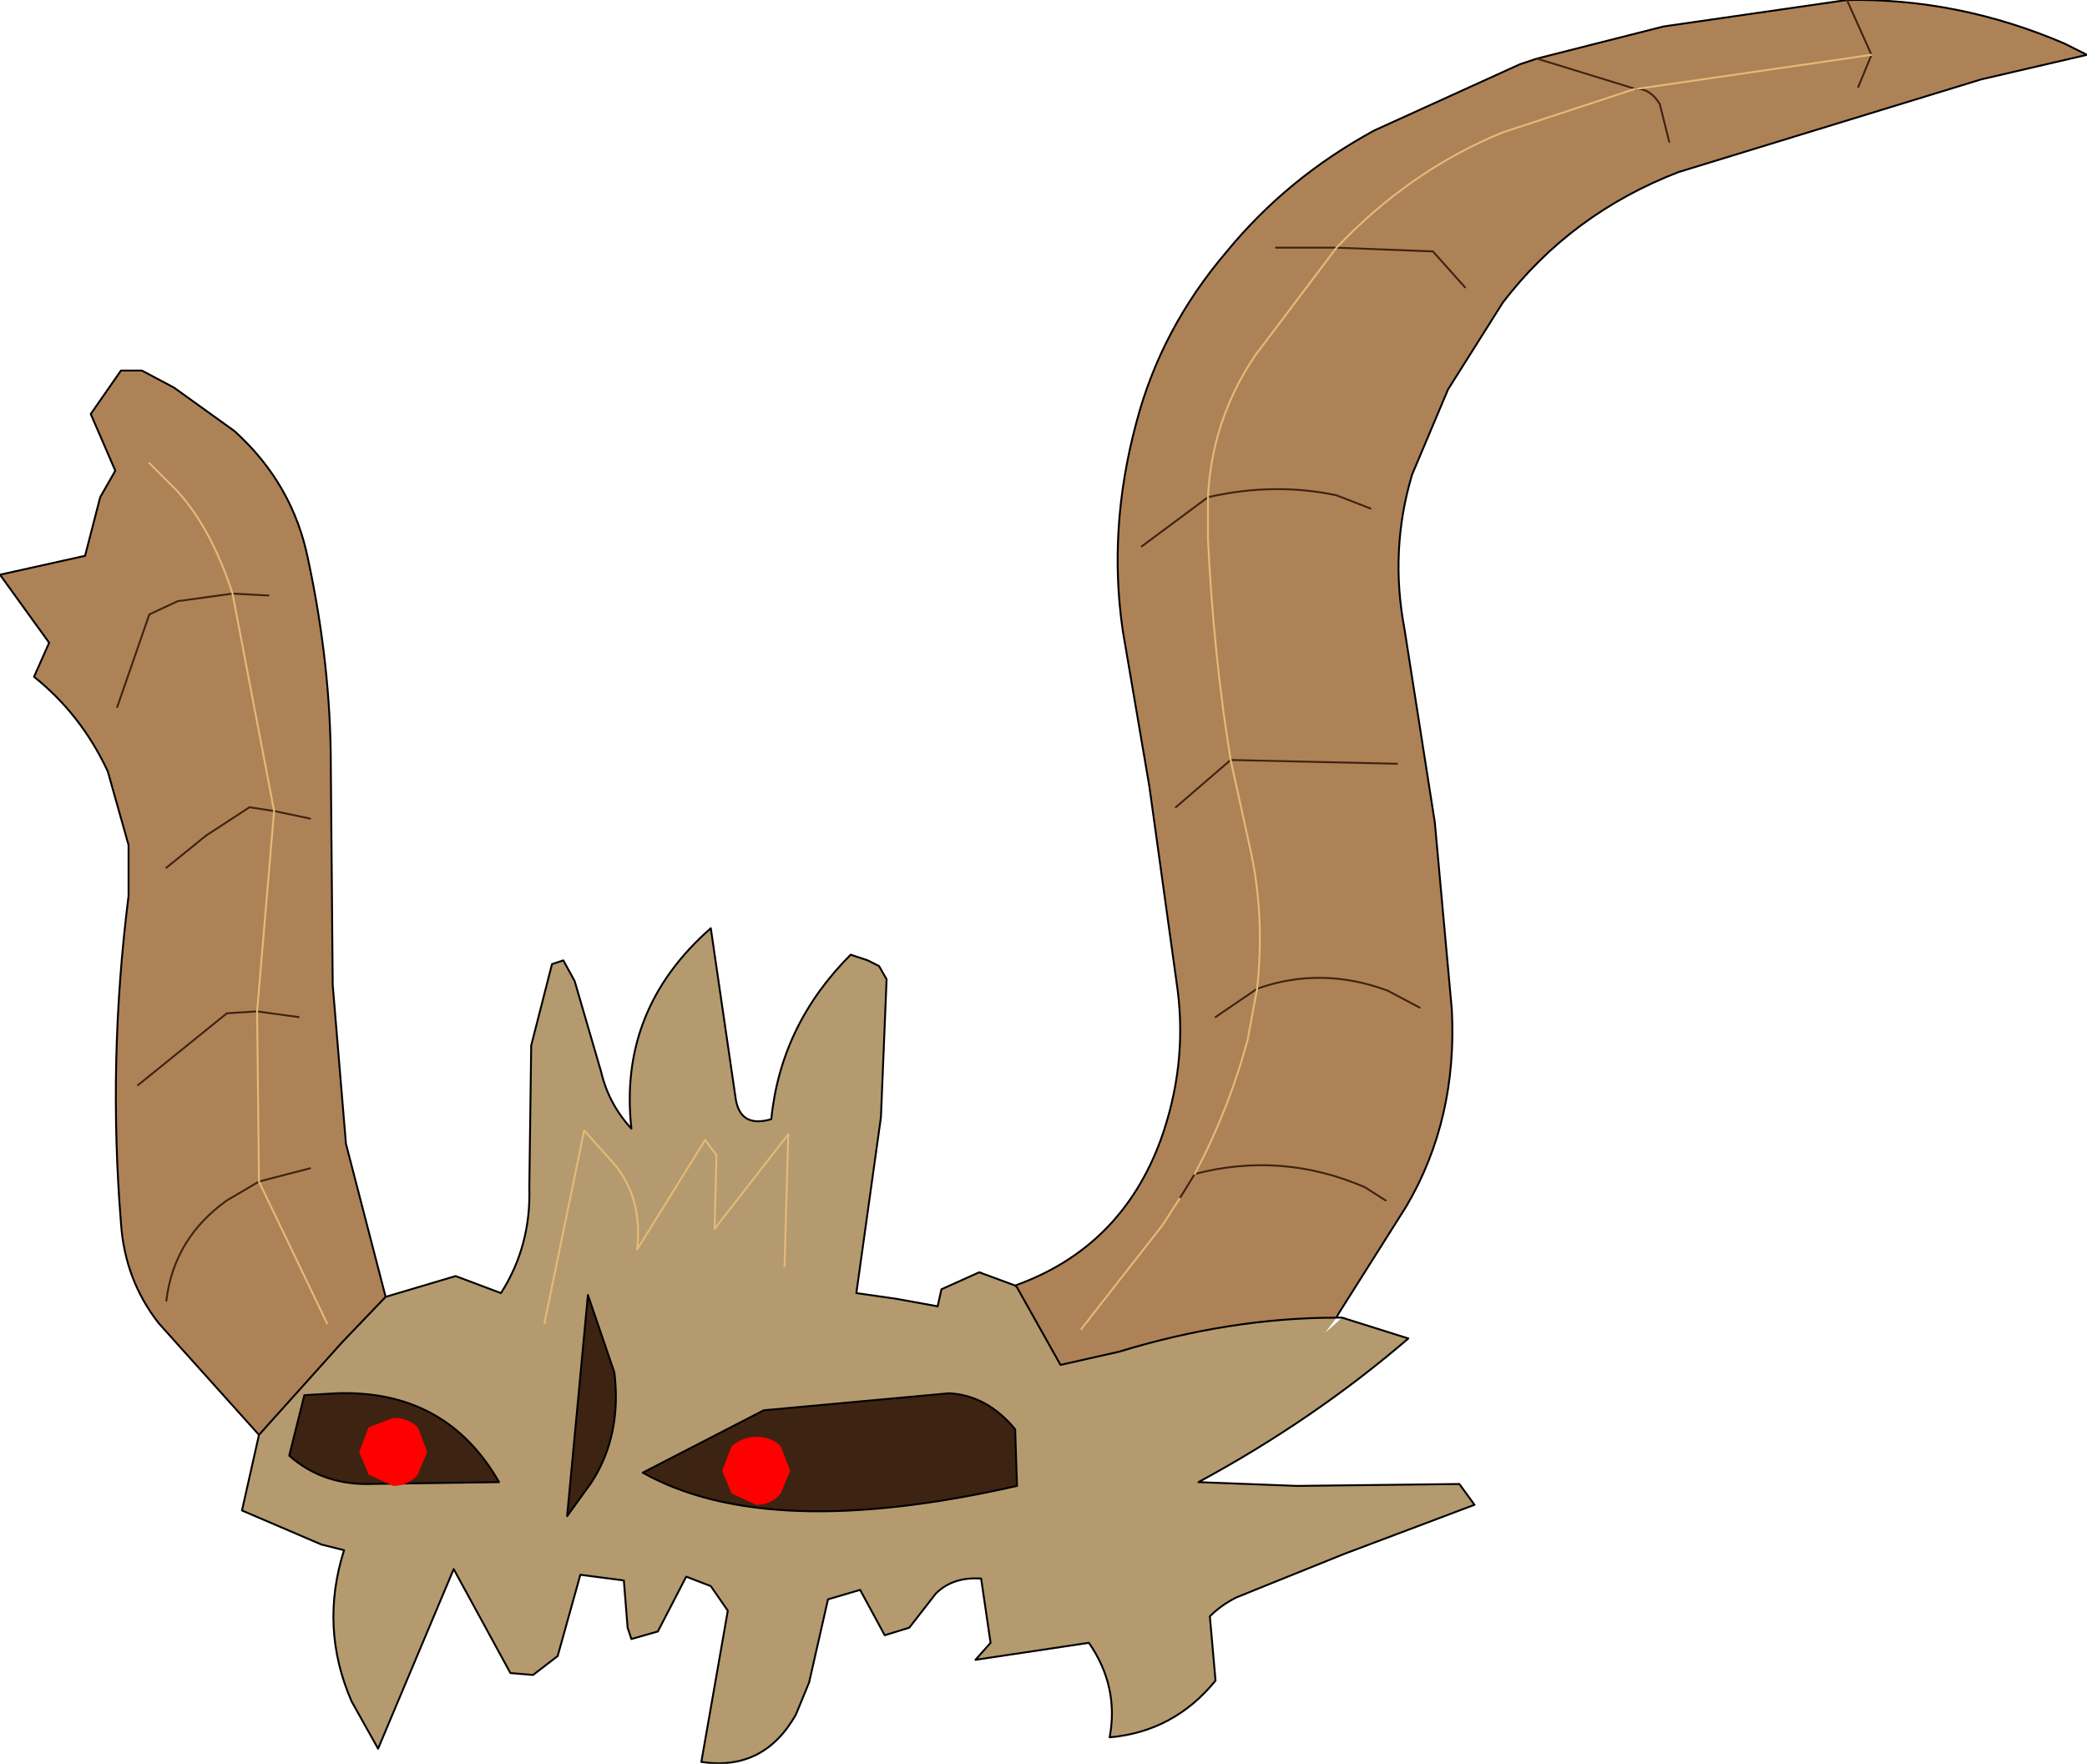 <?xml version="1.0" encoding="UTF-8" standalone="no"?>
<svg xmlns:xlink="http://www.w3.org/1999/xlink" height="46.65px" width="55.2px" xmlns="http://www.w3.org/2000/svg">
  <g transform="matrix(1.0, 0.0, 0.0, 1.0, 17.9, 29.85)">
    <path d="M8.95 4.15 L9.0 4.2 10.15 6.25 11.7 5.9 Q14.65 5.0 17.45 5.0 L17.15 5.4 17.6 5.0 19.35 5.55 Q16.85 7.7 13.8 9.35 L16.4 9.45 20.7 9.4 21.1 9.95 17.65 11.25 14.8 12.4 Q14.4 12.6 14.1 12.9 L14.25 14.6 Q13.15 15.95 11.45 16.1 11.7 14.75 10.9 13.6 L7.9 14.05 8.3 13.6 8.05 11.9 Q7.3 11.85 6.85 12.3 L6.15 13.2 5.5 13.4 4.85 12.2 4.0 12.45 3.5 14.65 3.15 15.5 Q2.3 17.0 0.65 16.75 L1.35 12.75 0.9 12.1 0.25 11.85 -0.5 13.3 -1.2 13.5 -1.3 13.2 -1.4 11.95 -2.55 11.8 -3.15 13.95 -3.8 14.45 -4.4 14.4 -5.9 11.65 -7.9 16.4 -8.6 15.15 Q-9.45 13.2 -8.8 11.15 L-9.4 11.0 -11.5 10.1 -11.05 8.1 -8.85 5.65 -7.7 4.45 -5.85 3.9 -4.65 4.35 Q-3.85 3.1 -3.9 1.55 L-3.85 -2.2 -3.3 -4.35 -3.0 -4.45 -2.7 -3.9 -2.0 -1.5 Q-1.8 -0.65 -1.2 0.0 -1.55 -3.15 0.9 -5.3 L1.55 -0.85 Q1.65 0.0 2.5 -0.25 2.75 -2.75 4.6 -4.6 L5.05 -4.45 5.35 -4.3 5.55 -3.95 5.4 -0.3 4.75 4.35 5.8 4.5 6.9 4.7 7.0 4.25 8.0 3.8 8.95 4.15 M2.85 3.65 L2.95 0.15 1.0 2.65 1.05 0.7 0.75 0.3 -1.05 3.2 Q-0.9 1.9 -1.6 1.0 L-2.45 0.05 -3.5 5.15 -2.45 0.05 -1.6 1.0 Q-0.9 1.9 -1.05 3.2 L0.75 0.3 1.05 0.7 1.0 2.65 2.95 0.15 2.85 3.65 M8.95 7.95 Q8.2 7.05 7.2 7.0 L2.3 7.45 -0.9 9.1 Q2.4 10.95 9.0 9.45 L8.95 7.95 M-9.85 7.05 L-10.25 8.65 Q-9.4 9.4 -8.2 9.4 L-4.7 9.35 Q-6.1 6.9 -9.0 7.0 L-9.85 7.05 M-2.25 9.35 Q-1.45 8.1 -1.65 6.45 L-2.35 4.4 -2.9 10.25 -2.25 9.35" fill="#b49a6e" fill-rule="evenodd" stroke="none"/>
    <path d="M25.4 -27.5 L25.35 -27.5 22.75 -28.3 25.35 -27.5 25.4 -27.5 31.6 -28.4 25.4 -27.5 Q25.75 -27.5 26.0 -27.1 L26.25 -26.1 26.0 -27.1 Q25.75 -27.5 25.4 -27.5 M30.95 -29.85 L31.6 -28.4 30.95 -29.85 Q33.9 -29.9 36.7 -28.7 L37.3 -28.4 34.5 -27.75 26.5 -25.3 Q23.65 -24.2 21.85 -21.85 L20.4 -19.55 19.45 -17.3 Q18.85 -15.3 19.25 -13.2 L20.05 -8.1 20.5 -3.15 Q20.65 -0.25 19.3 2.05 L17.5 4.9 17.45 5.0 Q14.65 5.0 11.7 5.9 L10.15 6.25 9.0 4.2 8.95 4.15 Q11.75 3.15 12.8 0.3 13.5 -1.65 13.25 -3.65 L12.5 -9.05 11.8 -13.15 Q11.4 -15.85 12.15 -18.65 12.8 -21.15 14.55 -23.2 16.15 -25.15 18.45 -26.4 L22.3 -28.15 22.75 -28.3 26.1 -29.15 30.95 -29.85 M17.45 -23.3 Q19.4 -25.35 21.85 -26.35 L25.35 -27.5 21.85 -26.35 Q19.4 -25.35 17.45 -23.3 L15.85 -23.3 17.45 -23.3 20.0 -23.2 20.85 -22.25 20.0 -23.2 17.45 -23.3 15.3 -20.45 Q14.15 -18.75 14.05 -16.7 14.15 -18.75 15.3 -20.45 L17.45 -23.3 M31.6 -28.4 L31.25 -27.55 31.6 -28.4 M18.35 -16.4 L17.45 -16.75 Q15.8 -17.1 14.05 -16.7 15.8 -17.1 17.45 -16.75 L18.35 -16.4 M14.05 -16.7 L14.05 -15.6 Q14.2 -12.5 14.65 -9.75 14.2 -12.5 14.05 -15.6 L14.05 -16.7 12.3 -15.4 14.05 -16.7 M19.65 -3.2 L18.8 -3.65 Q17.05 -4.3 15.35 -3.7 17.05 -4.3 18.8 -3.65 L19.65 -3.2 M19.05 -9.65 L14.65 -9.75 13.2 -8.5 14.65 -9.75 19.05 -9.65 M14.65 -9.75 L15.2 -7.25 Q15.55 -5.55 15.35 -3.7 15.55 -5.55 15.2 -7.25 L14.65 -9.75 M15.35 -3.7 L14.25 -2.95 15.35 -3.7 15.1 -2.35 Q14.6 -0.5 13.7 1.2 14.6 -0.5 15.1 -2.35 L15.35 -3.7 M18.75 1.9 L18.2 1.55 Q16.0 0.6 13.7 1.2 16.0 0.6 18.2 1.55 L18.75 1.9 M-11.05 8.1 L-13.7 5.15 Q-14.6 4.0 -14.7 2.5 -15.05 -1.8 -14.5 -6.15 L-14.5 -7.5 -15.05 -9.45 Q-15.75 -10.95 -17.0 -11.95 L-16.6 -12.85 -17.9 -14.65 -15.65 -15.15 -15.25 -16.7 -14.85 -17.4 -15.5 -18.9 -14.7 -20.05 -14.15 -20.05 -13.3 -19.6 -11.7 -18.45 Q-10.15 -17.05 -9.75 -15.05 -9.15 -12.25 -9.15 -9.6 L-9.1 -3.8 -8.75 0.4 -7.7 4.45 -8.85 5.65 -11.05 8.1 M13.7 1.2 L13.3 1.85 13.7 1.2 M13.3 1.85 L12.85 2.55 10.7 5.3 12.85 2.55 13.3 1.85 M-11.75 -14.15 L-13.2 -13.95 -13.95 -13.6 -14.8 -11.15 -13.95 -13.6 -13.2 -13.95 -11.75 -14.15 Q-12.3 -15.85 -13.2 -16.85 L-13.95 -17.6 -13.2 -16.85 Q-12.3 -15.85 -11.75 -14.15 L-10.8 -14.1 -11.75 -14.15 -10.65 -8.4 -11.75 -14.15 M-10.65 -8.4 L-11.3 -8.5 -12.45 -7.75 -13.5 -6.9 -12.45 -7.75 -11.3 -8.5 -10.65 -8.4 -11.1 -3.1 -10.65 -8.4 -9.7 -8.2 -10.65 -8.4 M-11.1 -3.1 L-11.9 -3.05 -14.25 -1.15 -11.9 -3.05 -11.1 -3.1 -10.0 -2.95 -11.1 -3.1 -11.05 1.4 -11.1 -3.1 M-11.05 1.4 L-11.9 1.9 Q-13.3 2.9 -13.5 4.55 -13.3 2.9 -11.9 1.9 L-11.05 1.4 -9.25 5.15 -11.05 1.4 -9.7 1.05 -11.05 1.4" fill="#ae8257" fill-rule="evenodd" stroke="none"/>
    <path d="M8.95 7.95 L9.0 9.45 Q2.4 10.95 -0.9 9.1 L2.3 7.45 7.2 7.0 Q8.2 7.05 8.95 7.95 M-9.85 7.05 L-9.0 7.0 Q-6.1 6.9 -4.7 9.35 L-8.2 9.4 Q-9.4 9.4 -10.25 8.65 L-9.85 7.05 M-2.25 9.35 L-2.9 10.25 -2.35 4.4 -1.65 6.45 Q-1.45 8.1 -2.25 9.35" fill="#3d2312" fill-rule="evenodd" stroke="none"/>
    <path d="M30.95 -29.85 L26.1 -29.15 22.75 -28.3 22.3 -28.15 18.45 -26.4 Q16.15 -25.15 14.55 -23.2 12.8 -21.15 12.15 -18.65 11.4 -15.85 11.8 -13.15 L12.5 -9.05 13.25 -3.65 Q13.5 -1.65 12.8 0.3 11.75 3.15 8.95 4.15 L9.0 4.2 10.15 6.25 11.7 5.9 Q14.65 5.0 17.45 5.0 L17.5 4.9 19.3 2.05 Q20.65 -0.25 20.5 -3.15 L20.05 -8.1 19.25 -13.2 Q18.85 -15.3 19.45 -17.3 L20.4 -19.55 21.85 -21.85 Q23.65 -24.2 26.5 -25.3 L34.5 -27.75 37.3 -28.4 36.7 -28.7 Q33.9 -29.9 30.95 -29.85 M-7.7 4.45 L-5.85 3.9 -4.65 4.35 Q-3.85 3.1 -3.9 1.55 L-3.85 -2.2 -3.3 -4.35 -3.0 -4.45 -2.7 -3.9 -2.0 -1.5 Q-1.8 -0.65 -1.2 0.0 -1.55 -3.15 0.9 -5.3 L1.55 -0.85 Q1.65 0.0 2.5 -0.25 2.75 -2.75 4.6 -4.6 L5.05 -4.45 5.35 -4.3 5.55 -3.95 5.4 -0.3 4.75 4.35 5.8 4.5 6.9 4.7 7.0 4.25 8.0 3.8 8.95 4.15 M17.6 5.0 L19.35 5.55 Q16.85 7.7 13.8 9.35 L16.4 9.45 20.7 9.4 21.1 9.95 17.65 11.25 14.8 12.4 Q14.4 12.6 14.1 12.9 L14.25 14.6 Q13.15 15.95 11.45 16.1 11.7 14.75 10.9 13.6 L7.9 14.05 8.3 13.6 8.05 11.9 Q7.3 11.85 6.85 12.3 L6.15 13.2 5.5 13.4 4.85 12.2 4.0 12.45 3.5 14.65 3.15 15.5 Q2.3 17.0 0.65 16.75 L1.35 12.75 0.9 12.1 0.25 11.85 -0.5 13.3 -1.2 13.5 -1.3 13.2 -1.4 11.95 -2.55 11.8 -3.15 13.95 -3.8 14.45 -4.4 14.4 -5.9 11.65 -7.9 16.4 -8.6 15.15 Q-9.45 13.2 -8.8 11.15 L-9.4 11.0 -11.5 10.1 -11.05 8.1 -13.7 5.15 Q-14.6 4.0 -14.7 2.5 -15.05 -1.8 -14.5 -6.15 L-14.5 -7.5 -15.05 -9.45 Q-15.75 -10.95 -17.0 -11.95 L-16.6 -12.85 -17.9 -14.65 -15.65 -15.15 -15.25 -16.7 -14.85 -17.4 -15.5 -18.9 -14.7 -20.05 -14.15 -20.05 -13.3 -19.6 -11.7 -18.45 Q-10.15 -17.05 -9.75 -15.05 -9.15 -12.25 -9.15 -9.6 L-9.1 -3.8 -8.75 0.4 -7.7 4.45 -8.85 5.65 -11.05 8.1 M17.45 5.0 L17.6 5.0 M8.95 7.95 Q8.2 7.05 7.2 7.0 L2.3 7.45 -0.9 9.1 Q2.4 10.95 9.0 9.45 L8.95 7.95 M-9.85 7.05 L-10.25 8.65 Q-9.4 9.4 -8.2 9.4 L-4.7 9.35 Q-6.1 6.9 -9.0 7.0 L-9.85 7.05 M-2.25 9.35 L-2.9 10.25 -2.35 4.4 -1.65 6.45 Q-1.45 8.1 -2.25 9.35" fill="none" stroke="#000000" stroke-linecap="round" stroke-linejoin="round" stroke-width="0.05"/>
    <path d="M22.75 -28.3 L25.35 -27.5 25.4 -27.5 Q25.75 -27.5 26.0 -27.1 L26.25 -26.1 M31.6 -28.4 L30.95 -29.85 M17.45 -23.3 L20.0 -23.2 20.85 -22.25 M31.25 -27.55 L31.6 -28.4 M15.85 -23.3 L17.45 -23.3 M14.05 -16.7 Q15.8 -17.1 17.45 -16.75 L18.35 -16.4 M14.05 -16.7 L12.3 -15.4 M13.2 -8.5 L14.65 -9.75 19.05 -9.65 M15.35 -3.7 Q17.05 -4.3 18.8 -3.65 L19.65 -3.2 M14.25 -2.95 L15.35 -3.7 M13.7 1.2 Q16.0 0.6 18.2 1.55 L18.75 1.9 M13.3 1.85 L13.7 1.2 M-14.8 -11.15 L-13.95 -13.6 -13.2 -13.95 -11.75 -14.15 -10.8 -14.1 M-13.5 -6.9 L-12.45 -7.75 -11.3 -8.5 -10.65 -8.4 -9.7 -8.2 M-14.25 -1.15 L-11.9 -3.05 -11.1 -3.1 -10.0 -2.95 M-13.5 4.55 Q-13.3 2.9 -11.9 1.9 L-11.05 1.4 -9.7 1.05" fill="none" stroke="#3d2312" stroke-linecap="round" stroke-linejoin="round" stroke-width="0.05"/>
    <path d="M25.4 -27.5 L31.6 -28.4 M25.35 -27.5 L21.85 -26.35 Q19.4 -25.35 17.45 -23.3 L15.3 -20.45 Q14.15 -18.75 14.05 -16.7 L14.05 -15.6 Q14.2 -12.5 14.65 -9.75 L15.2 -7.25 Q15.55 -5.55 15.35 -3.7 L15.1 -2.35 Q14.6 -0.5 13.7 1.2 M10.7 5.3 L12.85 2.55 13.3 1.85 M-3.5 5.15 L-2.45 0.05 -1.6 1.0 Q-0.9 1.9 -1.05 3.2 L0.75 0.3 1.05 0.7 1.0 2.65 2.95 0.15 2.85 3.65 M-11.75 -14.15 Q-12.3 -15.85 -13.2 -16.85 L-13.95 -17.6 M-10.65 -8.4 L-11.75 -14.15 M-11.1 -3.1 L-10.65 -8.4 M-11.05 1.4 L-11.1 -3.1 M-9.25 5.15 L-11.05 1.4" fill="none" stroke="#e6b977" stroke-linecap="round" stroke-linejoin="round" stroke-width="0.05"/>
    <path d="M3.0 9.05 L2.75 9.65 Q2.5 9.95 2.1 9.95 L1.45 9.65 1.2 9.05 1.45 8.4 Q1.75 8.15 2.1 8.15 2.5 8.15 2.75 8.4 L3.0 9.05" fill="#ff0000" fill-rule="evenodd" stroke="none"/>
    <path d="M-6.6 8.55 L-6.85 9.15 Q-7.1 9.45 -7.5 9.45 L-8.15 9.15 -8.4 8.55 -8.15 7.9 -7.5 7.65 Q-7.1 7.65 -6.85 7.9 L-6.6 8.55" fill="#ff0000" fill-rule="evenodd" stroke="none"/>
  </g>
</svg>
